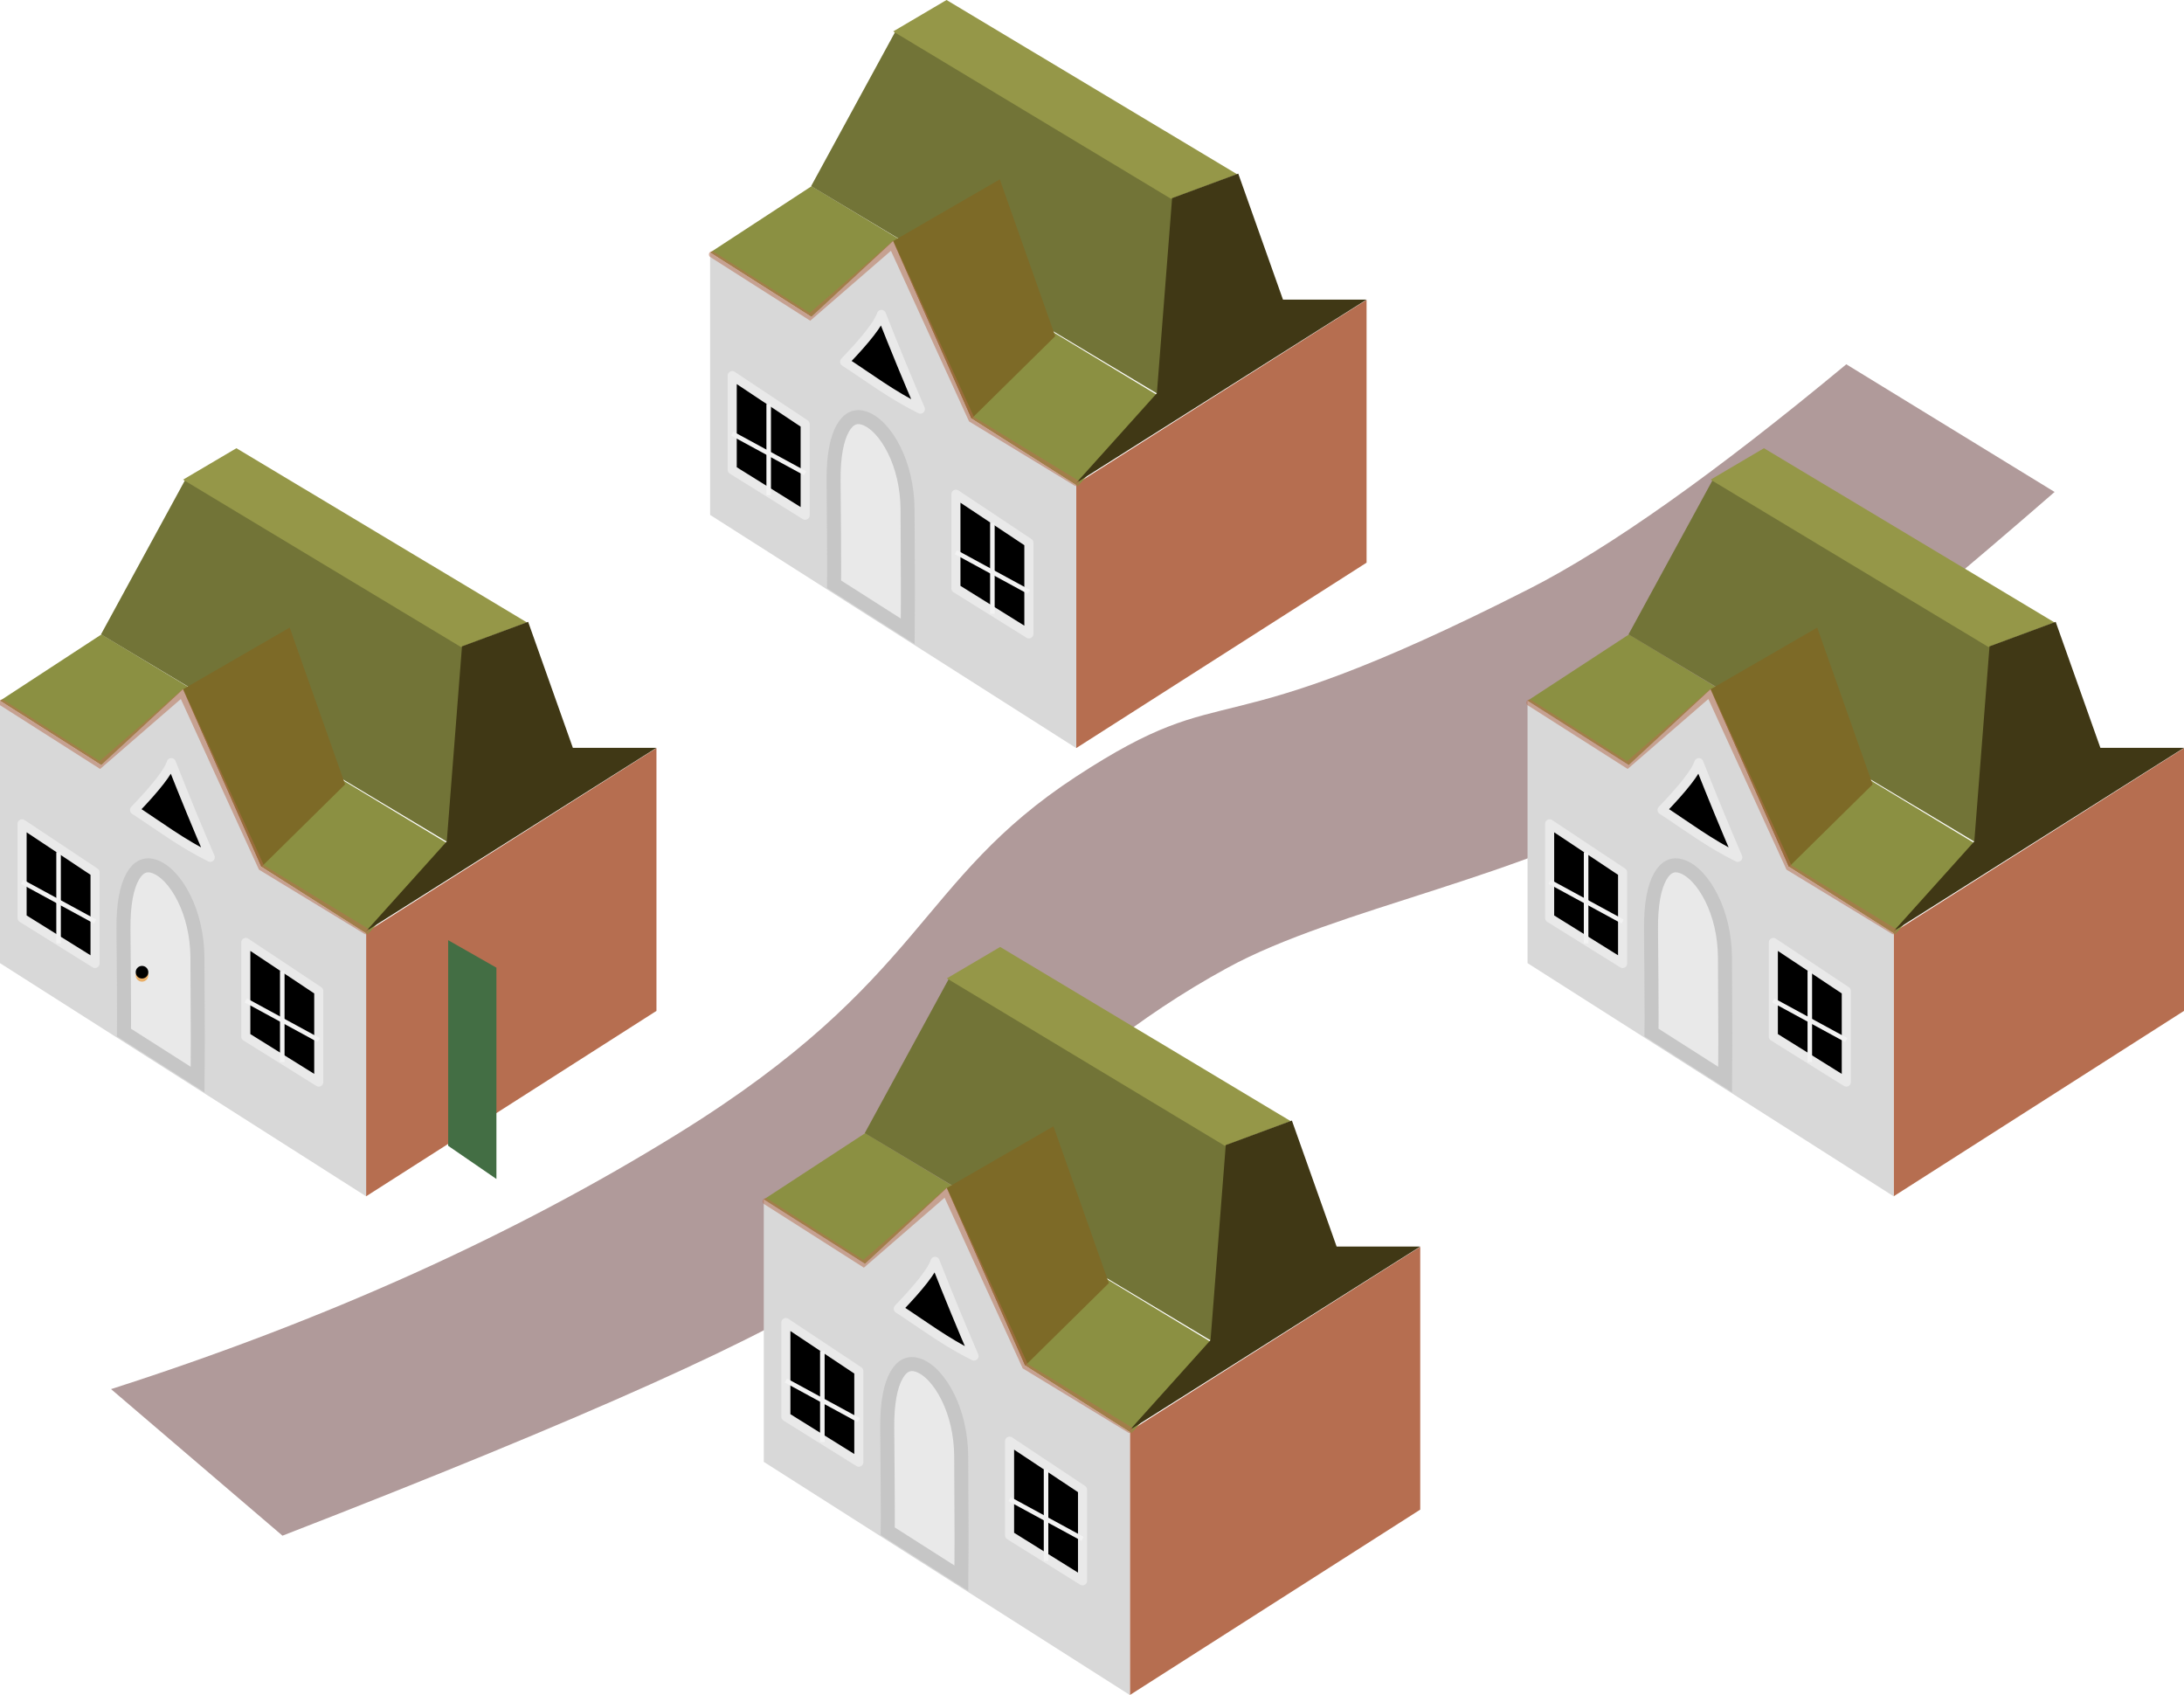 <?xml version="1.0" encoding="UTF-8"?>
<svg width="692px" height="537px" viewBox="0 0 692 537" version="1.1" xmlns="http://www.w3.org/2000/svg" xmlns:xlink="http://www.w3.org/1999/xlink">
    <title>city</title>
    <defs>
        <polygon id="path-1" points="0 0 0 29.824 23.12 44.239 23.12 15.376"></polygon>
        <filter x="-10.6%" y="-5.5%" width="121.1%" height="111.0%" filterUnits="objectBoundingBox" id="filter-2">
            <feGaussianBlur stdDeviation="0.5" in="SourceAlpha" result="shadowBlurInner1"></feGaussianBlur>
            <feOffset dx="0" dy="1" in="shadowBlurInner1" result="shadowOffsetInner1"></feOffset>
            <feComposite in="shadowOffsetInner1" in2="SourceAlpha" operator="arithmetic" k2="-1" k3="1" result="shadowInnerInner1"></feComposite>
            <feColorMatrix values="0 0 0 0 0   0 0 0 0 0   0 0 0 0 0  0 0 0 0.245 0" type="matrix" in="shadowInnerInner1"></feColorMatrix>
        </filter>
        <filter x="-18.8%" y="-13.9%" width="137.6%" height="127.7%" filterUnits="objectBoundingBox" id="filter-3">
            <feOffset dx="0" dy="1" in="SourceAlpha" result="shadowOffsetOuter1"></feOffset>
            <feGaussianBlur stdDeviation="0.5" in="shadowOffsetOuter1" result="shadowBlurOuter1"></feGaussianBlur>
            <feColorMatrix values="0 0 0 0 0   0 0 0 0 0   0 0 0 0 0  0 0 0 0.261 0" type="matrix" in="shadowBlurOuter1" result="shadowMatrixOuter1"></feColorMatrix>
            <feMerge>
                <feMergeNode in="shadowMatrixOuter1"></feMergeNode>
                <feMergeNode in="SourceGraphic"></feMergeNode>
            </feMerge>
        </filter>
        <polygon id="path-4" points="0 0 0 29.824 23.12 44.239 23.12 15.376"></polygon>
        <filter x="-10.6%" y="-5.5%" width="121.1%" height="111.0%" filterUnits="objectBoundingBox" id="filter-5">
            <feGaussianBlur stdDeviation="0.5" in="SourceAlpha" result="shadowBlurInner1"></feGaussianBlur>
            <feOffset dx="0" dy="1" in="shadowBlurInner1" result="shadowOffsetInner1"></feOffset>
            <feComposite in="shadowOffsetInner1" in2="SourceAlpha" operator="arithmetic" k2="-1" k3="1" result="shadowInnerInner1"></feComposite>
            <feColorMatrix values="0 0 0 0 0   0 0 0 0 0   0 0 0 0 0  0 0 0 0.245 0" type="matrix" in="shadowInnerInner1"></feColorMatrix>
        </filter>
        <filter x="-18.8%" y="-13.9%" width="137.6%" height="127.7%" filterUnits="objectBoundingBox" id="filter-6">
            <feOffset dx="0" dy="1" in="SourceAlpha" result="shadowOffsetOuter1"></feOffset>
            <feGaussianBlur stdDeviation="0.5" in="shadowOffsetOuter1" result="shadowBlurOuter1"></feGaussianBlur>
            <feColorMatrix values="0 0 0 0 0   0 0 0 0 0   0 0 0 0 0  0 0 0 0.261 0" type="matrix" in="shadowBlurOuter1" result="shadowMatrixOuter1"></feColorMatrix>
            <feMerge>
                <feMergeNode in="shadowMatrixOuter1"></feMergeNode>
                <feMergeNode in="SourceGraphic"></feMergeNode>
            </feMerge>
        </filter>
        <path d="M66.622,129.61 C62.746,120.646 58.629,110.646 54.272,99.61 C53.363,102.474 49.479,107.474 42.622,114.61 C50.324,119.628 57.661,125.194 66.622,129.61 Z" id="path-7"></path>
        <filter x="-10.2%" y="-8.1%" width="120.4%" height="116.3%" filterUnits="objectBoundingBox" id="filter-8">
            <feGaussianBlur stdDeviation="0.5" in="SourceAlpha" result="shadowBlurInner1"></feGaussianBlur>
            <feOffset dx="0" dy="1" in="shadowBlurInner1" result="shadowOffsetInner1"></feOffset>
            <feComposite in="shadowOffsetInner1" in2="SourceAlpha" operator="arithmetic" k2="-1" k3="1" result="shadowInnerInner1"></feComposite>
            <feColorMatrix values="0 0 0 0 0   0 0 0 0 0   0 0 0 0 0  0 0 0 0.245 0" type="matrix" in="shadowInnerInner1"></feColorMatrix>
        </filter>
        <circle id="path-9" cx="45" cy="167" r="2"></circle>
        <filter x="-12.5%" y="-12.5%" width="125.0%" height="125.0%" filterUnits="objectBoundingBox" id="filter-10">
            <feOffset dx="0" dy="-1" in="SourceAlpha" result="shadowOffsetInner1"></feOffset>
            <feComposite in="shadowOffsetInner1" in2="SourceAlpha" operator="arithmetic" k2="-1" k3="1" result="shadowInnerInner1"></feComposite>
            <feColorMatrix values="0 0 0 0 0   0 0 0 0 0   0 0 0 0 0  0 0 0 0.137 0" type="matrix" in="shadowInnerInner1"></feColorMatrix>
        </filter>
        <polygon id="path-11" points="0 0 0 29.824 23.12 44.239 23.12 15.376"></polygon>
        <filter x="-10.6%" y="-5.5%" width="121.1%" height="111.0%" filterUnits="objectBoundingBox" id="filter-12">
            <feGaussianBlur stdDeviation="0.5" in="SourceAlpha" result="shadowBlurInner1"></feGaussianBlur>
            <feOffset dx="0" dy="1" in="shadowBlurInner1" result="shadowOffsetInner1"></feOffset>
            <feComposite in="shadowOffsetInner1" in2="SourceAlpha" operator="arithmetic" k2="-1" k3="1" result="shadowInnerInner1"></feComposite>
            <feColorMatrix values="0 0 0 0 0   0 0 0 0 0   0 0 0 0 0  0 0 0 0.245 0" type="matrix" in="shadowInnerInner1"></feColorMatrix>
        </filter>
        <filter x="-18.8%" y="-13.9%" width="137.6%" height="127.7%" filterUnits="objectBoundingBox" id="filter-13">
            <feOffset dx="0" dy="1" in="SourceAlpha" result="shadowOffsetOuter1"></feOffset>
            <feGaussianBlur stdDeviation="0.5" in="shadowOffsetOuter1" result="shadowBlurOuter1"></feGaussianBlur>
            <feColorMatrix values="0 0 0 0 0   0 0 0 0 0   0 0 0 0 0  0 0 0 0.261 0" type="matrix" in="shadowBlurOuter1" result="shadowMatrixOuter1"></feColorMatrix>
            <feMerge>
                <feMergeNode in="shadowMatrixOuter1"></feMergeNode>
                <feMergeNode in="SourceGraphic"></feMergeNode>
            </feMerge>
        </filter>
        <polygon id="path-14" points="0 0 0 29.824 23.12 44.239 23.12 15.376"></polygon>
        <filter x="-10.6%" y="-5.5%" width="121.1%" height="111.0%" filterUnits="objectBoundingBox" id="filter-15">
            <feGaussianBlur stdDeviation="0.5" in="SourceAlpha" result="shadowBlurInner1"></feGaussianBlur>
            <feOffset dx="0" dy="1" in="shadowBlurInner1" result="shadowOffsetInner1"></feOffset>
            <feComposite in="shadowOffsetInner1" in2="SourceAlpha" operator="arithmetic" k2="-1" k3="1" result="shadowInnerInner1"></feComposite>
            <feColorMatrix values="0 0 0 0 0   0 0 0 0 0   0 0 0 0 0  0 0 0 0.245 0" type="matrix" in="shadowInnerInner1"></feColorMatrix>
        </filter>
        <filter x="-18.8%" y="-13.9%" width="137.6%" height="127.7%" filterUnits="objectBoundingBox" id="filter-16">
            <feOffset dx="0" dy="1" in="SourceAlpha" result="shadowOffsetOuter1"></feOffset>
            <feGaussianBlur stdDeviation="0.5" in="shadowOffsetOuter1" result="shadowBlurOuter1"></feGaussianBlur>
            <feColorMatrix values="0 0 0 0 0   0 0 0 0 0   0 0 0 0 0  0 0 0 0.261 0" type="matrix" in="shadowBlurOuter1" result="shadowMatrixOuter1"></feColorMatrix>
            <feMerge>
                <feMergeNode in="shadowMatrixOuter1"></feMergeNode>
                <feMergeNode in="SourceGraphic"></feMergeNode>
            </feMerge>
        </filter>
        <path d="M66.622,129.61 C62.746,120.646 58.629,110.646 54.272,99.61 C53.363,102.474 49.479,107.474 42.622,114.61 C50.324,119.628 57.661,125.194 66.622,129.61 Z" id="path-17"></path>
        <filter x="-10.2%" y="-8.1%" width="120.4%" height="116.3%" filterUnits="objectBoundingBox" id="filter-18">
            <feGaussianBlur stdDeviation="0.5" in="SourceAlpha" result="shadowBlurInner1"></feGaussianBlur>
            <feOffset dx="0" dy="1" in="shadowBlurInner1" result="shadowOffsetInner1"></feOffset>
            <feComposite in="shadowOffsetInner1" in2="SourceAlpha" operator="arithmetic" k2="-1" k3="1" result="shadowInnerInner1"></feComposite>
            <feColorMatrix values="0 0 0 0 0   0 0 0 0 0   0 0 0 0 0  0 0 0 0.245 0" type="matrix" in="shadowInnerInner1"></feColorMatrix>
        </filter>
        <polygon id="path-19" points="0 0 0 29.824 23.12 44.239 23.12 15.376"></polygon>
        <filter x="-10.6%" y="-5.5%" width="121.1%" height="111.0%" filterUnits="objectBoundingBox" id="filter-20">
            <feGaussianBlur stdDeviation="0.5" in="SourceAlpha" result="shadowBlurInner1"></feGaussianBlur>
            <feOffset dx="0" dy="1" in="shadowBlurInner1" result="shadowOffsetInner1"></feOffset>
            <feComposite in="shadowOffsetInner1" in2="SourceAlpha" operator="arithmetic" k2="-1" k3="1" result="shadowInnerInner1"></feComposite>
            <feColorMatrix values="0 0 0 0 0   0 0 0 0 0   0 0 0 0 0  0 0 0 0.245 0" type="matrix" in="shadowInnerInner1"></feColorMatrix>
        </filter>
        <filter x="-18.8%" y="-13.9%" width="137.6%" height="127.7%" filterUnits="objectBoundingBox" id="filter-21">
            <feOffset dx="0" dy="1" in="SourceAlpha" result="shadowOffsetOuter1"></feOffset>
            <feGaussianBlur stdDeviation="0.5" in="shadowOffsetOuter1" result="shadowBlurOuter1"></feGaussianBlur>
            <feColorMatrix values="0 0 0 0 0   0 0 0 0 0   0 0 0 0 0  0 0 0 0.261 0" type="matrix" in="shadowBlurOuter1" result="shadowMatrixOuter1"></feColorMatrix>
            <feMerge>
                <feMergeNode in="shadowMatrixOuter1"></feMergeNode>
                <feMergeNode in="SourceGraphic"></feMergeNode>
            </feMerge>
        </filter>
        <polygon id="path-22" points="0 0 0 29.824 23.12 44.239 23.12 15.376"></polygon>
        <filter x="-10.6%" y="-5.5%" width="121.1%" height="111.0%" filterUnits="objectBoundingBox" id="filter-23">
            <feGaussianBlur stdDeviation="0.5" in="SourceAlpha" result="shadowBlurInner1"></feGaussianBlur>
            <feOffset dx="0" dy="1" in="shadowBlurInner1" result="shadowOffsetInner1"></feOffset>
            <feComposite in="shadowOffsetInner1" in2="SourceAlpha" operator="arithmetic" k2="-1" k3="1" result="shadowInnerInner1"></feComposite>
            <feColorMatrix values="0 0 0 0 0   0 0 0 0 0   0 0 0 0 0  0 0 0 0.245 0" type="matrix" in="shadowInnerInner1"></feColorMatrix>
        </filter>
        <filter x="-18.8%" y="-13.9%" width="137.6%" height="127.7%" filterUnits="objectBoundingBox" id="filter-24">
            <feOffset dx="0" dy="1" in="SourceAlpha" result="shadowOffsetOuter1"></feOffset>
            <feGaussianBlur stdDeviation="0.5" in="shadowOffsetOuter1" result="shadowBlurOuter1"></feGaussianBlur>
            <feColorMatrix values="0 0 0 0 0   0 0 0 0 0   0 0 0 0 0  0 0 0 0.261 0" type="matrix" in="shadowBlurOuter1" result="shadowMatrixOuter1"></feColorMatrix>
            <feMerge>
                <feMergeNode in="shadowMatrixOuter1"></feMergeNode>
                <feMergeNode in="SourceGraphic"></feMergeNode>
            </feMerge>
        </filter>
        <path d="M66.622,129.61 C62.746,120.646 58.629,110.646 54.272,99.61 C53.363,102.474 49.479,107.474 42.622,114.61 C50.324,119.628 57.661,125.194 66.622,129.61 Z" id="path-25"></path>
        <filter x="-10.2%" y="-8.1%" width="120.4%" height="116.3%" filterUnits="objectBoundingBox" id="filter-26">
            <feGaussianBlur stdDeviation="0.5" in="SourceAlpha" result="shadowBlurInner1"></feGaussianBlur>
            <feOffset dx="0" dy="1" in="shadowBlurInner1" result="shadowOffsetInner1"></feOffset>
            <feComposite in="shadowOffsetInner1" in2="SourceAlpha" operator="arithmetic" k2="-1" k3="1" result="shadowInnerInner1"></feComposite>
            <feColorMatrix values="0 0 0 0 0   0 0 0 0 0   0 0 0 0 0  0 0 0 0.245 0" type="matrix" in="shadowInnerInner1"></feColorMatrix>
        </filter>
        <polygon id="path-27" points="0 0 0 29.824 23.12 44.239 23.12 15.376"></polygon>
        <filter x="-10.6%" y="-5.5%" width="121.1%" height="111.0%" filterUnits="objectBoundingBox" id="filter-28">
            <feGaussianBlur stdDeviation="0.5" in="SourceAlpha" result="shadowBlurInner1"></feGaussianBlur>
            <feOffset dx="0" dy="1" in="shadowBlurInner1" result="shadowOffsetInner1"></feOffset>
            <feComposite in="shadowOffsetInner1" in2="SourceAlpha" operator="arithmetic" k2="-1" k3="1" result="shadowInnerInner1"></feComposite>
            <feColorMatrix values="0 0 0 0 0   0 0 0 0 0   0 0 0 0 0  0 0 0 0.245 0" type="matrix" in="shadowInnerInner1"></feColorMatrix>
        </filter>
        <filter x="-18.8%" y="-13.9%" width="137.6%" height="127.7%" filterUnits="objectBoundingBox" id="filter-29">
            <feOffset dx="0" dy="1" in="SourceAlpha" result="shadowOffsetOuter1"></feOffset>
            <feGaussianBlur stdDeviation="0.5" in="shadowOffsetOuter1" result="shadowBlurOuter1"></feGaussianBlur>
            <feColorMatrix values="0 0 0 0 0   0 0 0 0 0   0 0 0 0 0  0 0 0 0.261 0" type="matrix" in="shadowBlurOuter1" result="shadowMatrixOuter1"></feColorMatrix>
            <feMerge>
                <feMergeNode in="shadowMatrixOuter1"></feMergeNode>
                <feMergeNode in="SourceGraphic"></feMergeNode>
            </feMerge>
        </filter>
        <polygon id="path-30" points="0 0 0 29.824 23.12 44.239 23.12 15.376"></polygon>
        <filter x="-10.6%" y="-5.5%" width="121.1%" height="111.0%" filterUnits="objectBoundingBox" id="filter-31">
            <feGaussianBlur stdDeviation="0.5" in="SourceAlpha" result="shadowBlurInner1"></feGaussianBlur>
            <feOffset dx="0" dy="1" in="shadowBlurInner1" result="shadowOffsetInner1"></feOffset>
            <feComposite in="shadowOffsetInner1" in2="SourceAlpha" operator="arithmetic" k2="-1" k3="1" result="shadowInnerInner1"></feComposite>
            <feColorMatrix values="0 0 0 0 0   0 0 0 0 0   0 0 0 0 0  0 0 0 0.245 0" type="matrix" in="shadowInnerInner1"></feColorMatrix>
        </filter>
        <filter x="-18.8%" y="-13.9%" width="137.6%" height="127.7%" filterUnits="objectBoundingBox" id="filter-32">
            <feOffset dx="0" dy="1" in="SourceAlpha" result="shadowOffsetOuter1"></feOffset>
            <feGaussianBlur stdDeviation="0.5" in="shadowOffsetOuter1" result="shadowBlurOuter1"></feGaussianBlur>
            <feColorMatrix values="0 0 0 0 0   0 0 0 0 0   0 0 0 0 0  0 0 0 0.261 0" type="matrix" in="shadowBlurOuter1" result="shadowMatrixOuter1"></feColorMatrix>
            <feMerge>
                <feMergeNode in="shadowMatrixOuter1"></feMergeNode>
                <feMergeNode in="SourceGraphic"></feMergeNode>
            </feMerge>
        </filter>
        <path d="M66.622,129.61 C62.746,120.646 58.629,110.646 54.272,99.61 C53.363,102.474 49.479,107.474 42.622,114.61 C50.324,119.628 57.661,125.194 66.622,129.61 Z" id="path-33"></path>
        <filter x="-10.2%" y="-8.1%" width="120.4%" height="116.3%" filterUnits="objectBoundingBox" id="filter-34">
            <feGaussianBlur stdDeviation="0.5" in="SourceAlpha" result="shadowBlurInner1"></feGaussianBlur>
            <feOffset dx="0" dy="1" in="shadowBlurInner1" result="shadowOffsetInner1"></feOffset>
            <feComposite in="shadowOffsetInner1" in2="SourceAlpha" operator="arithmetic" k2="-1" k3="1" result="shadowInnerInner1"></feComposite>
            <feColorMatrix values="0 0 0 0 0   0 0 0 0 0   0 0 0 0 0  0 0 0 0.245 0" type="matrix" in="shadowInnerInner1"></feColorMatrix>
        </filter>
    </defs>
    <g id="city" stroke="none" stroke-width="1" fill="none" fill-rule="evenodd">
        <path d="M35.186,440.086 L89.5,486.517 C185.848,449.134 245.222,422.462 267.622,406.5 C301.221,382.557 330.169,338.63 389,306.568 C423.889,287.553 482.317,278.229 526.622,252.619 C552.736,237.525 594.195,205.272 651,155.86 L585,115.412 C543.408,149.93 509.945,173.632 484.61,186.517 C381.174,239.124 391.5,213 341,246 C290.5,279 293.286,310.525 215.061,359 C162.911,391.316 102.953,418.345 35.186,440.086 Z" id="Path-7" fill="#B09A9A"></path>
        <g id="home" transform="translate(0, 142)">
            <polygon id="Path-37" fill="#B66E50" points="116 237 208 178.258 208 95 116 153.362"></polygon>
            <polyline id="Path-71" fill="#8B9042" points="-9.9475983e-14 80 32.128 59 142 125.349 116.492 154"></polyline>
            <polyline id="Path-72" fill="#727437" points="142.172 125 147 63.029 58.691 10 32 58.975"></polyline>
            <polygon id="Path-95" fill="#959748" points="58 9.962 74.906 0 167 55.214 146.079 63"></polygon>
            <polygon id="Path-96" fill="#403815" points="167.341 55 181.509 94.917 208 94.917 116 153 141.558 124.566 146.382 62.764"></polygon>
            <polygon id="Path-20" fill="#D8D8D8" points="116 237 116 153.729 82.826 132.644 58 76.362 32.047 100.369 0 80 0 163.132"></polygon>
            <polygon id="Path" fill="#7D6A27" points="82.826 132.644 109.348 106.5 91.788 56.824 58 76.362"></polygon>
            <g id="window" transform="translate(7, 119)">
                <g id="Path-2" stroke-linejoin="round">
                    <use fill="#FAE66B" fill-rule="evenodd" xlink:href="#path-1"></use>
                    <use fill="black" fill-opacity="1" filter="url(#filter-2)" xlink:href="#path-1"></use>
                    <use stroke="#E9E9E9" stroke-width="2.88" xlink:href="#path-1"></use>
                </g>
                <g id="panes" filter="url(#filter-3)" transform="translate(0, 7.993)" stroke="#F2F2F2" stroke-width="1.44">
                    <line x1="11.56" y1="-1.40213539e-15" x2="11.56" y2="28.867" id="Path-3"></line>
                    <line x1="0" y1="9.368" x2="23.12" y2="21.95" id="Path-4"></line>
                </g>
            </g>
            <g id="window-copy" transform="translate(77.88, 156.575)">
                <g id="Path-2" stroke-linejoin="round">
                    <use fill="#FAE66B" fill-rule="evenodd" xlink:href="#path-4"></use>
                    <use fill="black" fill-opacity="1" filter="url(#filter-5)" xlink:href="#path-4"></use>
                    <use stroke="#E9E9E9" stroke-width="2.88" xlink:href="#path-4"></use>
                </g>
                <g id="panes" filter="url(#filter-6)" transform="translate(0, 7.993)" stroke="#F2F2F2" stroke-width="1.44">
                    <line x1="11.56" y1="-1.40213539e-15" x2="11.56" y2="28.867" id="Path-3"></line>
                    <line x1="0" y1="9.368" x2="23.12" y2="21.95" id="Path-4"></line>
                </g>
            </g>
            <path d="M45.113,132.543 C46.249,132.027 47.492,132.044 48.75,132.447 C52.235,133.564 55.728,137.332 58.346,142.621 C60.836,147.651 62.504,154.099 62.556,161.35 C62.625,170.871 62.661,179.037 62.666,185.847 L62.666,188.85 C62.663,193.186 62.645,196.899 62.613,199.989 L39.275,185.115 C39.291,184.118 39.3,182.717 39.301,180.903 L39.301,179.548 C39.297,173.851 39.236,164.795 39.121,152.381 C39.047,144.478 40.15,139.016 42.06,135.651 C42.928,134.121 43.946,133.073 45.113,132.543 Z" id="door" stroke="#C6C6C6" stroke-width="4.44" fill="#E9E9E9"></path>
            <polyline id="Path-5" stroke-opacity="0.517" stroke="#B66E50" stroke-width="2" stroke-linecap="round" points="0.61 80.61 31.636 100.369 57.651 77.824 82.826 132.814 116 153"></polyline>
            <g id="Path-97" stroke-linejoin="round">
                <use fill="#FAE66B" fill-rule="evenodd" xlink:href="#path-7"></use>
                <use fill="black" fill-opacity="1" filter="url(#filter-8)" xlink:href="#path-7"></use>
                <use stroke="#E9E9E9" stroke-width="2.88" xlink:href="#path-7"></use>
            </g>
            <g id="doorknob">
                <use fill="#EAAF67" fill-rule="evenodd" xlink:href="#path-9"></use>
                <use fill="black" fill-opacity="1" filter="url(#filter-10)" xlink:href="#path-9"></use>
            </g>
        </g>
        <g id="home-copy" transform="translate(242, 300)">
            <polygon id="Path-37" fill="#B66E50" points="116 237 208 178.258 208 95 116 153.362"></polygon>
            <polyline id="Path-71" fill="#8B9042" points="-9.9475983e-14 80 32.128 59 142 125.349 116.492 154"></polyline>
            <polyline id="Path-72" fill="#727437" points="142.172 125 147 63.029 58.691 10 32 58.975"></polyline>
            <polygon id="Path-95" fill="#959748" points="58 9.962 74.906 0 167 55.214 146.079 63"></polygon>
            <polygon id="Path-96" fill="#403815" points="167.341 55 181.509 94.917 208 94.917 116 153 141.558 124.566 146.382 62.764"></polygon>
            <polygon id="Path-20" fill="#D8D8D8" points="116 237 116 153.729 82.826 132.644 58 76.362 32.047 100.369 0 80 0 163.132"></polygon>
            <polygon id="Path" fill="#7D6A27" points="82.826 132.644 109.348 106.5 91.788 56.824 58 76.362"></polygon>
            <g id="window" transform="translate(7, 119)">
                <g id="Path-2" stroke-linejoin="round">
                    <use fill="#FAE66B" fill-rule="evenodd" xlink:href="#path-11"></use>
                    <use fill="black" fill-opacity="1" filter="url(#filter-12)" xlink:href="#path-11"></use>
                    <use stroke="#E9E9E9" stroke-width="2.88" xlink:href="#path-11"></use>
                </g>
                <g id="panes" filter="url(#filter-13)" transform="translate(0, 7.993)" stroke="#F2F2F2" stroke-width="1.44">
                    <line x1="11.56" y1="-1.40213539e-15" x2="11.56" y2="28.867" id="Path-3"></line>
                    <line x1="0" y1="9.368" x2="23.12" y2="21.95" id="Path-4"></line>
                </g>
            </g>
            <g id="window-copy" transform="translate(77.88, 156.575)">
                <g id="Path-2" stroke-linejoin="round">
                    <use fill="#FAE66B" fill-rule="evenodd" xlink:href="#path-14"></use>
                    <use fill="black" fill-opacity="1" filter="url(#filter-15)" xlink:href="#path-14"></use>
                    <use stroke="#E9E9E9" stroke-width="2.88" xlink:href="#path-14"></use>
                </g>
                <g id="panes" filter="url(#filter-16)" transform="translate(0, 7.993)" stroke="#F2F2F2" stroke-width="1.44">
                    <line x1="11.56" y1="-1.40213539e-15" x2="11.56" y2="28.867" id="Path-3"></line>
                    <line x1="0" y1="9.368" x2="23.12" y2="21.95" id="Path-4"></line>
                </g>
            </g>
            <path d="M45.113,132.543 C46.249,132.027 47.492,132.044 48.75,132.447 C52.235,133.564 55.728,137.332 58.346,142.621 C60.836,147.651 62.504,154.099 62.556,161.35 C62.625,170.871 62.661,179.037 62.666,185.847 L62.666,188.85 C62.663,193.186 62.645,196.899 62.613,199.989 L39.275,185.115 C39.291,184.118 39.3,182.717 39.301,180.903 L39.301,179.548 C39.297,173.851 39.236,164.795 39.121,152.381 C39.047,144.478 40.15,139.016 42.06,135.651 C42.928,134.121 43.946,133.073 45.113,132.543 Z" id="door" stroke="#C6C6C6" stroke-width="4.44" fill="#E9E9E9"></path>
            <polyline id="Path-5" stroke-opacity="0.517" stroke="#B66E50" stroke-width="2" stroke-linecap="round" points="0.61 80.61 31.636 100.369 57.651 77.824 82.826 132.814 116 153"></polyline>
            <g id="Path-97" stroke-linejoin="round">
                <use fill="#FAE66B" fill-rule="evenodd" xlink:href="#path-17"></use>
                <use fill="black" fill-opacity="1" filter="url(#filter-18)" xlink:href="#path-17"></use>
                <use stroke="#E9E9E9" stroke-width="2.88" xlink:href="#path-17"></use>
            </g>
        </g>
        <g id="home-copy-2" transform="translate(225, 0)">
            <polygon id="Path-37" fill="#B66E50" points="116 237 208 178.258 208 95 116 153.362"></polygon>
            <polyline id="Path-71" fill="#8B9042" points="-9.9475983e-14 80 32.128 59 142 125.349 116.492 154"></polyline>
            <polyline id="Path-72" fill="#727437" points="142.172 125 147 63.029 58.691 10 32 58.975"></polyline>
            <polygon id="Path-95" fill="#959748" points="58 9.962 74.906 0 167 55.214 146.079 63"></polygon>
            <polygon id="Path-96" fill="#403815" points="167.341 55 181.509 94.917 208 94.917 116 153 141.558 124.566 146.382 62.764"></polygon>
            <polygon id="Path-20" fill="#D8D8D8" points="116 237 116 153.729 82.826 132.644 58 76.362 32.047 100.369 0 80 0 163.132"></polygon>
            <polygon id="Path" fill="#7D6A27" points="82.826 132.644 109.348 106.5 91.788 56.824 58 76.362"></polygon>
            <g id="window" transform="translate(7, 119)">
                <g id="Path-2" stroke-linejoin="round">
                    <use fill="#FAE66B" fill-rule="evenodd" xlink:href="#path-19"></use>
                    <use fill="black" fill-opacity="1" filter="url(#filter-20)" xlink:href="#path-19"></use>
                    <use stroke="#E9E9E9" stroke-width="2.88" xlink:href="#path-19"></use>
                </g>
                <g id="panes" filter="url(#filter-21)" transform="translate(0, 7.993)" stroke="#F2F2F2" stroke-width="1.44">
                    <line x1="11.56" y1="-1.40213539e-15" x2="11.56" y2="28.867" id="Path-3"></line>
                    <line x1="0" y1="9.368" x2="23.12" y2="21.95" id="Path-4"></line>
                </g>
            </g>
            <g id="window-copy" transform="translate(77.88, 156.575)">
                <g id="Path-2" stroke-linejoin="round">
                    <use fill="#FAE66B" fill-rule="evenodd" xlink:href="#path-22"></use>
                    <use fill="black" fill-opacity="1" filter="url(#filter-23)" xlink:href="#path-22"></use>
                    <use stroke="#E9E9E9" stroke-width="2.88" xlink:href="#path-22"></use>
                </g>
                <g id="panes" filter="url(#filter-24)" transform="translate(0, 7.993)" stroke="#F2F2F2" stroke-width="1.44">
                    <line x1="11.56" y1="-1.40213539e-15" x2="11.56" y2="28.867" id="Path-3"></line>
                    <line x1="0" y1="9.368" x2="23.12" y2="21.95" id="Path-4"></line>
                </g>
            </g>
            <path d="M45.113,132.543 C46.249,132.027 47.492,132.044 48.75,132.447 C52.235,133.564 55.728,137.332 58.346,142.621 C60.836,147.651 62.504,154.099 62.556,161.35 C62.625,170.871 62.661,179.037 62.666,185.847 L62.666,188.85 C62.663,193.186 62.645,196.899 62.613,199.989 L39.275,185.115 C39.291,184.118 39.3,182.717 39.301,180.903 L39.301,179.548 C39.297,173.851 39.236,164.795 39.121,152.381 C39.047,144.478 40.15,139.016 42.06,135.651 C42.928,134.121 43.946,133.073 45.113,132.543 Z" id="door" stroke="#C6C6C6" stroke-width="4.44" fill="#E9E9E9"></path>
            <polyline id="Path-5" stroke-opacity="0.517" stroke="#B66E50" stroke-width="2" stroke-linecap="round" points="0.61 80.61 31.636 100.369 57.651 77.824 82.826 132.814 116 153"></polyline>
            <g id="Path-97" stroke-linejoin="round">
                <use fill="#FAE66B" fill-rule="evenodd" xlink:href="#path-25"></use>
                <use fill="black" fill-opacity="1" filter="url(#filter-26)" xlink:href="#path-25"></use>
                <use stroke="#E9E9E9" stroke-width="2.88" xlink:href="#path-25"></use>
            </g>
        </g>
        <g id="home-copy-3" transform="translate(484, 142)">
            <polygon id="Path-37" fill="#B66E50" points="116 237 208 178.258 208 95 116 153.362"></polygon>
            <polyline id="Path-71" fill="#8B9042" points="-9.9475983e-14 80 32.128 59 142 125.349 116.492 154"></polyline>
            <polyline id="Path-72" fill="#727437" points="142.172 125 147 63.029 58.691 10 32 58.975"></polyline>
            <polygon id="Path-95" fill="#959748" points="58 9.962 74.906 0 167 55.214 146.079 63"></polygon>
            <polygon id="Path-96" fill="#403815" points="167.341 55 181.509 94.917 208 94.917 116 153 141.558 124.566 146.382 62.764"></polygon>
            <polygon id="Path-20" fill="#D8D8D8" points="116 237 116 153.729 82.826 132.644 58 76.362 32.047 100.369 0 80 0 163.132"></polygon>
            <polygon id="Path" fill="#7D6A27" points="82.826 132.644 109.348 106.5 91.788 56.824 58 76.362"></polygon>
            <g id="window" transform="translate(7, 119)">
                <g id="Path-2" stroke-linejoin="round">
                    <use fill="#FAE66B" fill-rule="evenodd" xlink:href="#path-27"></use>
                    <use fill="black" fill-opacity="1" filter="url(#filter-28)" xlink:href="#path-27"></use>
                    <use stroke="#E9E9E9" stroke-width="2.88" xlink:href="#path-27"></use>
                </g>
                <g id="panes" filter="url(#filter-29)" transform="translate(0, 7.993)" stroke="#F2F2F2" stroke-width="1.44">
                    <line x1="11.56" y1="-1.40213539e-15" x2="11.56" y2="28.867" id="Path-3"></line>
                    <line x1="0" y1="9.368" x2="23.12" y2="21.95" id="Path-4"></line>
                </g>
            </g>
            <g id="window-copy" transform="translate(77.88, 156.575)">
                <g id="Path-2" stroke-linejoin="round">
                    <use fill="#FAE66B" fill-rule="evenodd" xlink:href="#path-30"></use>
                    <use fill="black" fill-opacity="1" filter="url(#filter-31)" xlink:href="#path-30"></use>
                    <use stroke="#E9E9E9" stroke-width="2.88" xlink:href="#path-30"></use>
                </g>
                <g id="panes" filter="url(#filter-32)" transform="translate(0, 7.993)" stroke="#F2F2F2" stroke-width="1.44">
                    <line x1="11.56" y1="-1.40213539e-15" x2="11.56" y2="28.867" id="Path-3"></line>
                    <line x1="0" y1="9.368" x2="23.12" y2="21.95" id="Path-4"></line>
                </g>
            </g>
            <path d="M45.113,132.543 C46.249,132.027 47.492,132.044 48.75,132.447 C52.235,133.564 55.728,137.332 58.346,142.621 C60.836,147.651 62.504,154.099 62.556,161.35 C62.625,170.871 62.661,179.037 62.666,185.847 L62.666,188.85 C62.663,193.186 62.645,196.899 62.613,199.989 L39.275,185.115 C39.291,184.118 39.3,182.717 39.301,180.903 L39.301,179.548 C39.297,173.851 39.236,164.795 39.121,152.381 C39.047,144.478 40.15,139.016 42.06,135.651 C42.928,134.121 43.946,133.073 45.113,132.543 Z" id="door" stroke="#C6C6C6" stroke-width="4.44" fill="#E9E9E9"></path>
            <polyline id="Path-5" stroke-opacity="0.517" stroke="#B66E50" stroke-width="2" stroke-linecap="round" points="0.61 80.61 31.636 100.369 57.651 77.824 82.826 132.814 116 153"></polyline>
            <g id="Path-97" stroke-linejoin="round">
                <use fill="#FAE66B" fill-rule="evenodd" xlink:href="#path-33"></use>
                <use fill="black" fill-opacity="1" filter="url(#filter-34)" xlink:href="#path-33"></use>
                <use stroke="#E9E9E9" stroke-width="2.88" xlink:href="#path-33"></use>
            </g>
        </g>
        <polygon id="Path-6" fill="#436E44" points="142 363 157.29 373.512 157.29 306.568 142 297.86"></polygon>
    </g>
</svg>